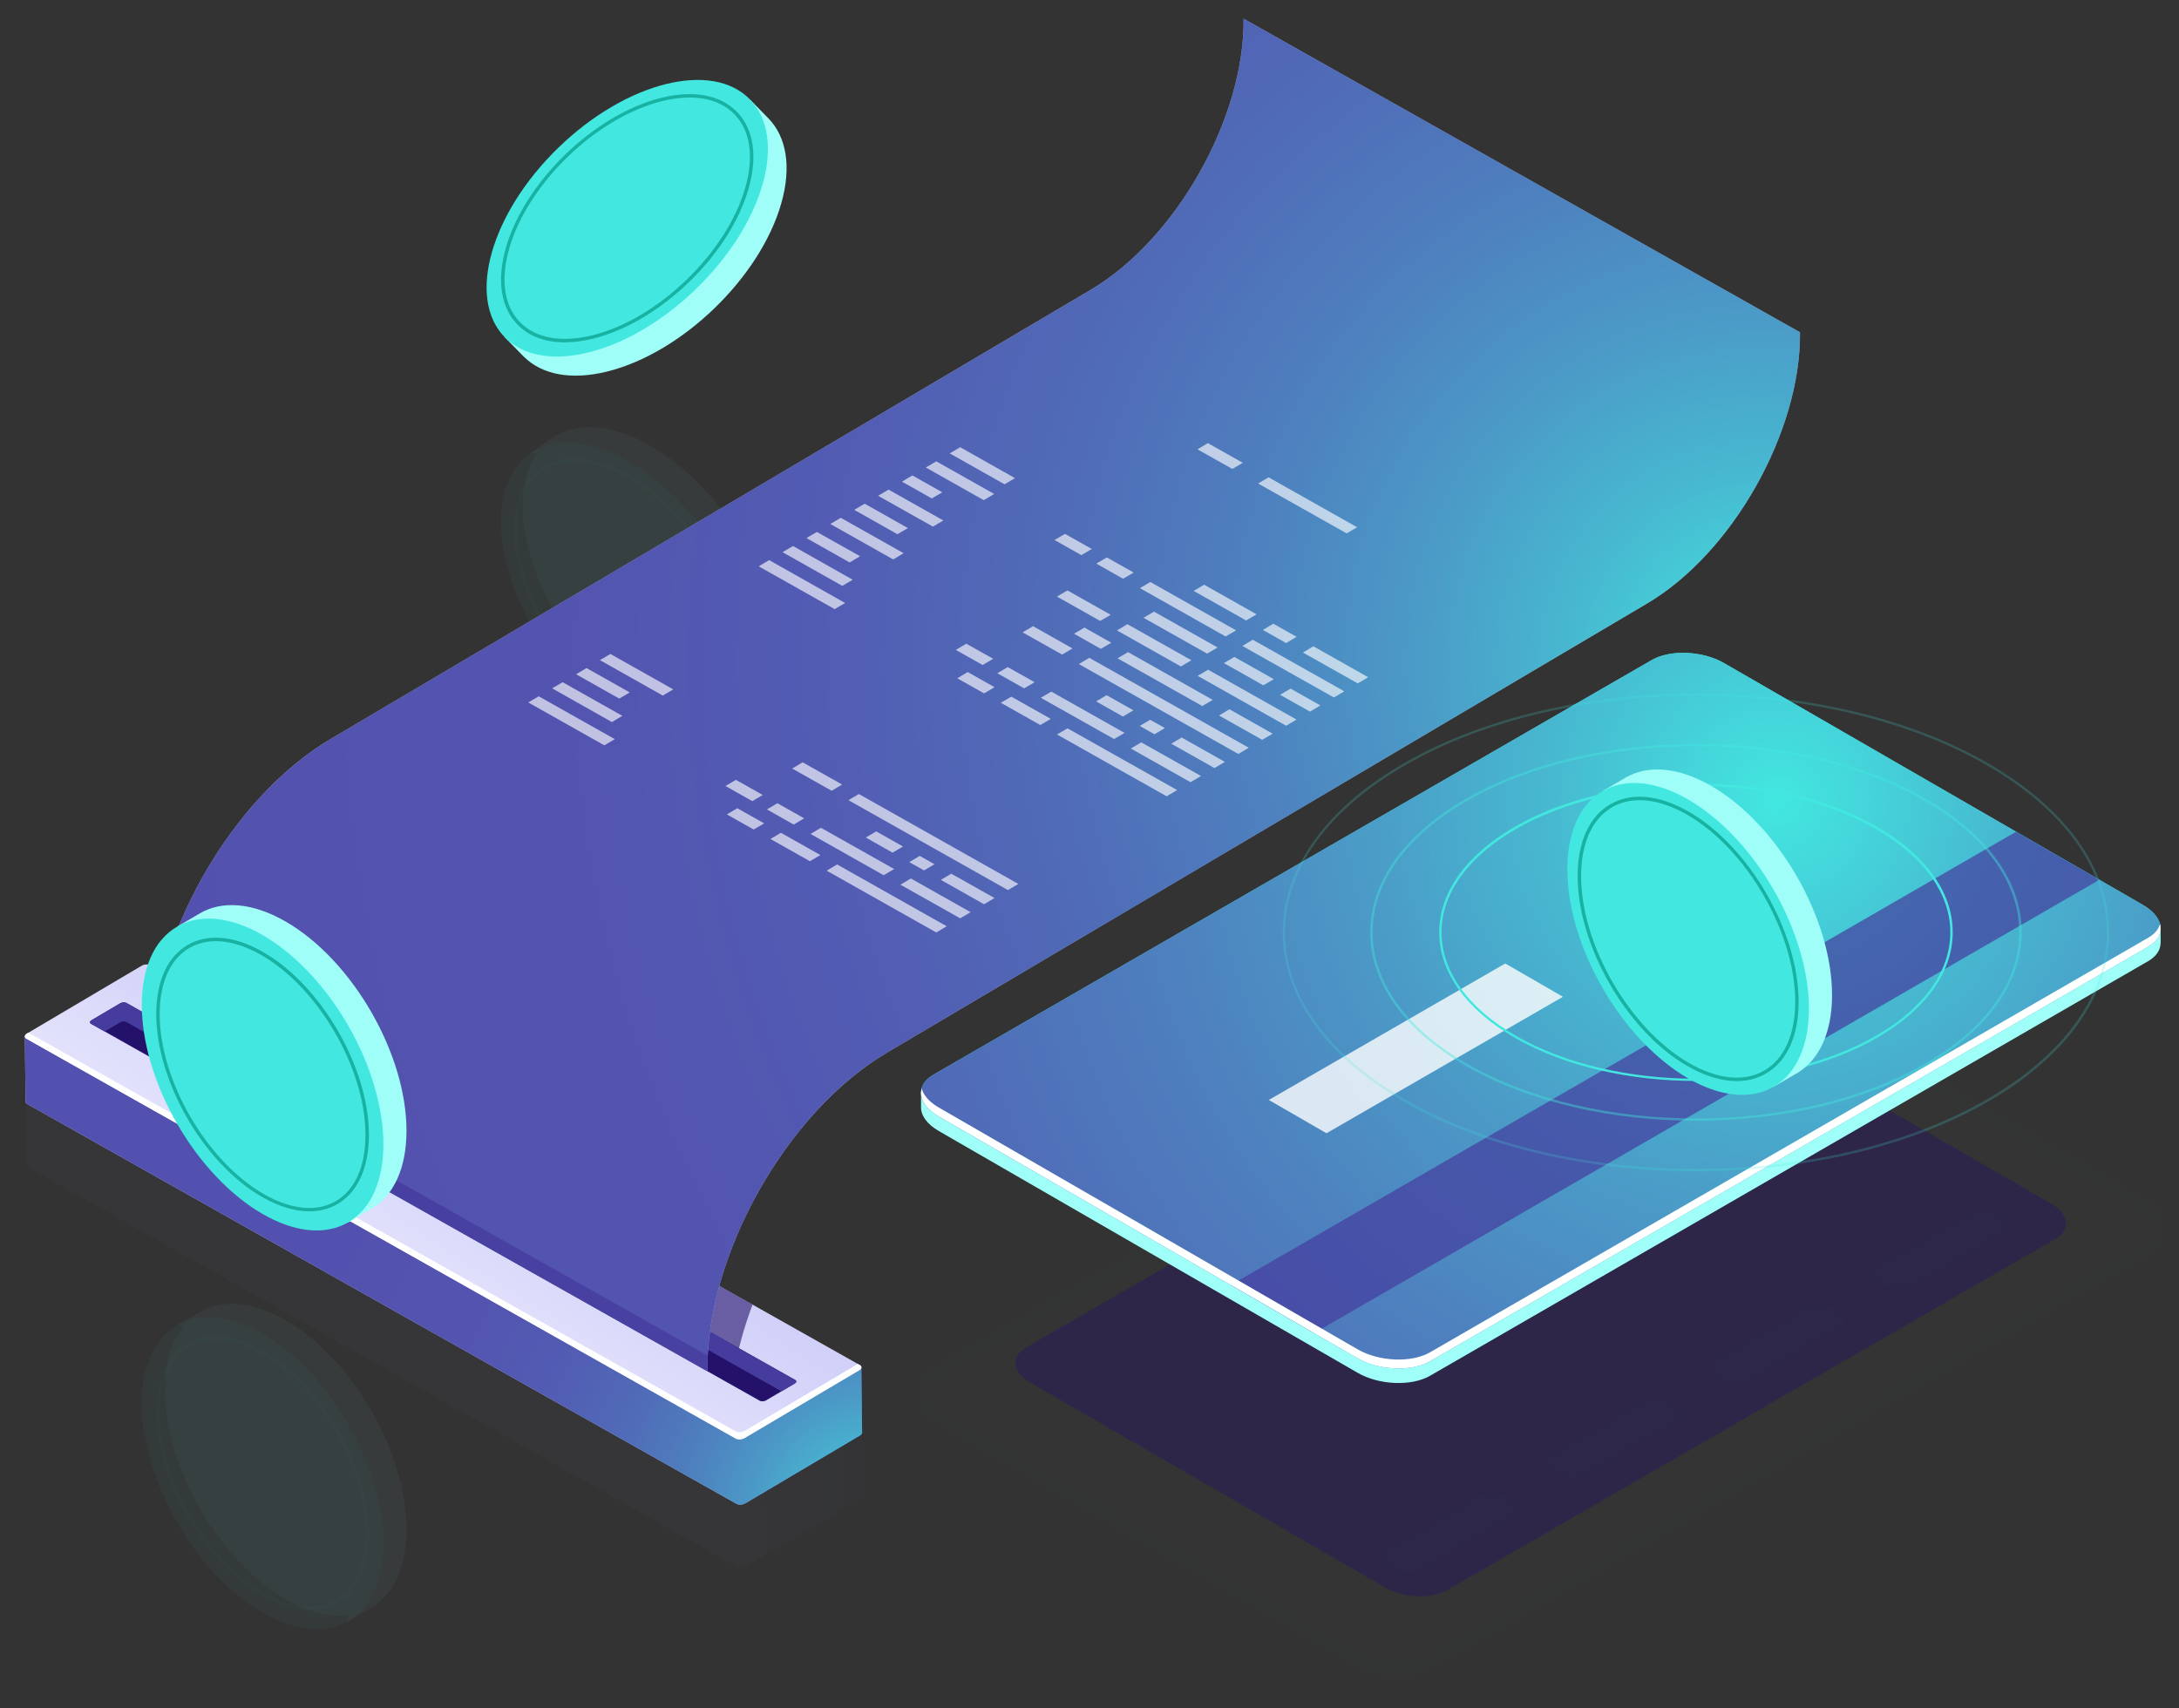 <svg width="250" height="196" viewBox="0 0 250 196" fill="none" xmlns="http://www.w3.org/2000/svg">
<rect x="0" y="0" width="250" height="196" fill="#333333" stroke="none"/>
<g opacity="0.15">
<g opacity="0.15">
<path opacity="0.15" d="M105.664 159.002L106.733 158.859C106.844 158.772 106.971 158.693 107.106 158.621L189.494 111.056C191.625 109.827 195.342 109.978 197.799 111.397L245.864 139.15C246.506 139.522 246.989 139.942 247.33 140.378L247.892 140.212V141.876H247.884C247.877 142.653 247.409 143.39 246.45 143.944L164.062 191.51C161.931 192.738 158.214 192.588 155.757 191.169L107.692 163.416C106.321 162.623 105.632 161.601 105.664 160.642V159.002Z" fill="#9FFFF8"/>
<path opacity="0.15" d="M164.07 189.846L246.458 142.28C248.59 141.052 248.32 138.904 245.864 137.486L197.799 109.732C195.342 108.314 191.625 108.155 189.494 109.392L107.106 156.957C104.974 158.185 105.244 160.333 107.7 161.752L155.765 189.505C158.222 190.923 161.939 191.074 164.07 189.846Z" fill="#42E8E0"/>
</g>
<g opacity="0.15">
<path opacity="0.15" d="M219.561 147.487L229.736 141.614C230.679 141.068 230.561 140.117 229.475 139.483C228.381 138.849 226.725 138.785 225.782 139.332L215.606 145.204C214.663 145.751 214.782 146.702 215.868 147.336C216.961 147.962 218.61 148.034 219.561 147.487Z" fill="white"/>
<path opacity="0.15" d="M200.787 158.32L210.962 152.448C211.905 151.901 211.786 150.95 210.701 150.316C209.607 149.682 207.951 149.619 207.008 150.165L196.832 156.038C195.889 156.585 196.008 157.536 197.094 158.17C198.187 158.796 199.844 158.867 200.787 158.32Z" fill="white"/>
<path opacity="0.15" d="M182.012 169.161L192.188 163.289C193.131 162.742 193.012 161.791 191.927 161.157C190.833 160.523 189.177 160.46 188.234 161.007L178.058 166.879C177.115 167.426 177.234 168.377 178.319 169.011C179.413 169.637 181.069 169.708 182.012 169.161Z" fill="white"/>
<path opacity="0.15" d="M163.246 179.995L173.422 174.122C174.365 173.576 174.246 172.625 173.16 171.991C172.067 171.357 170.41 171.293 169.467 171.84L159.292 177.712C158.348 178.259 158.467 179.21 159.553 179.844C160.647 180.478 162.295 180.542 163.246 179.995Z" fill="white"/>
</g>
</g>
<path opacity="0.4" d="M166.004 182.491L235.822 142.177C237.629 141.139 237.399 139.316 235.315 138.112L194.581 114.598C192.497 113.394 189.35 113.267 187.544 114.305L117.725 154.619C115.918 155.657 116.148 157.48 118.232 158.685L158.966 182.198C161.051 183.403 164.205 183.529 166.004 182.491Z" fill="#24126A"/>
<path d="M105.663 125.36L106.733 125.218C106.844 125.13 106.971 125.051 107.106 124.98L189.493 77.414C191.625 76.186 195.342 76.337 197.799 77.755L245.863 105.508C246.505 105.881 246.989 106.301 247.329 106.737L247.892 106.57V108.234H247.884C247.876 109.011 247.409 109.748 246.45 110.303L164.07 157.876C161.938 159.105 158.221 158.954 155.765 157.535L107.7 129.782C106.329 128.99 105.639 127.968 105.671 127.009V125.36H105.663Z" fill="#9FFFF8"/>
<path d="M164.07 156.204L246.457 108.639C248.589 107.41 248.32 105.263 245.863 103.844L197.798 76.091C195.342 74.672 191.625 74.514 189.493 75.75L107.105 123.316C104.974 124.544 105.243 126.692 107.7 128.11L155.764 155.863C158.221 157.282 161.938 157.433 164.07 156.204Z" fill="#42E8E0"/>
<path d="M164.07 156.204L246.457 108.639C248.589 107.41 248.32 105.263 245.863 103.844L197.798 76.091C195.342 74.672 191.625 74.514 189.493 75.75L107.105 123.316C104.974 124.544 105.243 126.692 107.7 128.11L155.764 155.863C158.221 157.282 161.938 157.433 164.07 156.204Z" fill="url(#paint0_radial_2_21792)"/>
<path opacity="0.7" d="M150.772 152.979L240.87 100.959L231.305 95.444L141.206 147.463L150.772 152.979Z" fill="#453C9E"/>
<path d="M246.457 107.616L164.07 155.182C161.938 156.41 158.221 156.26 155.764 154.841L107.7 127.088C106.606 126.454 105.948 125.677 105.742 124.901C105.449 125.978 106.115 127.199 107.7 128.11L155.764 155.863C158.221 157.282 161.938 157.44 164.07 156.204L246.457 108.639C247.638 107.957 248.074 106.998 247.82 106.031C247.662 106.626 247.21 107.18 246.457 107.616Z" fill="white"/>
<path opacity="0.8" d="M152.191 130.044L179.318 114.384L172.7 110.564L145.573 126.224L152.191 130.044Z" fill="white"/>
<g opacity="0.15">
<path opacity="0.15" d="M2.948 126.224L3.036 133.674H3.044C3.036 133.777 3.091 133.872 3.218 133.943L84.591 179.821C84.861 179.971 85.32 179.947 85.621 179.765L98.769 171.991C98.912 171.904 98.991 171.801 99.014 171.698V171.69C99.014 171.682 99.014 171.674 99.014 171.666L98.927 164.137L92.548 167.846L17.459 125.511C17.19 125.36 16.73 125.384 16.429 125.566L11.919 128.237L2.948 126.224Z" fill="url(#paint1_linear_2_21792)"/>
<path opacity="0.15" d="M17.372 118.038L98.745 163.915C99.014 164.066 98.983 164.335 98.674 164.51L85.526 172.284C85.225 172.466 84.765 172.49 84.496 172.339L3.131 126.454C2.861 126.304 2.893 126.034 3.202 125.86L16.349 118.085C16.643 117.911 17.11 117.887 17.372 118.038Z" fill="url(#paint2_linear_2_21792)"/>
</g>
<g opacity="0.2">
<path opacity="0.2" d="M89.02 73.135C88.267 64.331 81.167 54.155 73.171 50.398C69.16 48.52 65.689 48.607 63.312 50.279L60.831 52.031L61.592 52.039C60.356 53.838 59.769 56.39 60.039 59.56C60.792 68.364 67.892 78.54 75.889 82.296C78.639 83.588 81.135 83.945 83.204 83.509V84.214L85.724 82.439C85.731 82.431 85.747 82.423 85.755 82.415L85.858 82.344H85.85C88.156 80.656 89.393 77.47 89.02 73.135Z" fill="#9FFFF8"/>
<path opacity="0.2" d="M83.237 84.197C88.364 80.621 87.501 70.525 81.31 61.647C75.119 52.768 65.944 48.468 60.817 52.043C55.69 55.618 56.552 65.714 62.744 74.593C68.935 83.472 78.11 87.772 83.237 84.197Z" fill="#42E8E0"/>
<path opacity="0.2" d="M78.155 83.651C76.618 83.651 74.922 83.231 73.139 82.399C66.014 79.063 59.674 69.965 59.001 62.127C58.668 58.284 59.73 55.304 61.988 53.735C64.239 52.166 67.401 52.197 70.896 53.838C78.028 57.174 84.368 66.264 85.034 74.11C85.367 77.954 84.305 80.933 82.046 82.502C80.953 83.271 79.629 83.651 78.155 83.651ZM65.887 52.974C64.501 52.974 63.248 53.331 62.218 54.06C60.086 55.55 59.088 58.403 59.405 62.096C60.063 69.815 66.307 78.762 73.313 82.043C76.673 83.62 79.693 83.659 81.825 82.177C83.956 80.688 84.955 77.835 84.638 74.142C83.98 66.431 77.735 57.475 70.73 54.194C69.002 53.378 67.362 52.974 65.887 52.974Z" fill="#18B2A3"/>
</g>
<path d="M69.708 42.624C78.283 40.476 87.198 31.854 89.631 23.358C90.852 19.103 90.202 15.687 88.181 13.603L86.057 11.431L86.176 12.184C84.203 11.257 81.587 11.083 78.505 11.851C69.93 13.999 61.014 22.622 58.581 31.117C57.749 34.033 57.789 36.561 58.55 38.527L57.852 38.638L60.008 40.841C60.016 40.849 60.024 40.857 60.032 40.865L60.119 40.952V40.944C62.148 42.965 65.492 43.678 69.708 42.624Z" fill="#9FFFF8"/>
<path d="M79.835 33.179C87.615 25.654 90.4 15.912 86.055 11.42C81.71 6.927 71.88 9.385 64.1 16.91C56.32 24.435 53.535 34.177 57.88 38.669C62.225 43.162 72.055 40.704 79.835 33.179Z" fill="#42E8E0"/>
<path d="M64.802 39.288C62.544 39.288 60.665 38.59 59.358 37.235C57.448 35.262 56.98 32.131 58.042 28.422C60.206 20.854 68.178 13.151 75.81 11.241C79.55 10.306 82.665 10.877 84.567 12.85C86.477 14.823 86.945 17.954 85.882 21.663C83.719 29.231 75.746 36.934 68.115 38.844C66.95 39.137 65.832 39.288 64.802 39.288ZM79.123 11.194C78.124 11.194 77.046 11.336 75.905 11.622C68.392 13.5 60.547 21.084 58.423 28.534C57.4 32.1 57.836 35.087 59.643 36.958C61.45 38.828 64.43 39.359 68.02 38.463C75.533 36.585 83.37 29.001 85.502 21.559C86.524 17.993 86.089 15.006 84.282 13.135C83.045 11.851 81.27 11.194 79.123 11.194Z" fill="#18B2A3"/>
<path d="M2.853 118.965L2.932 126.414H2.94C2.932 126.517 2.987 126.612 3.114 126.684L84.487 172.561C84.757 172.712 85.217 172.688 85.518 172.506L98.665 164.731C98.808 164.644 98.887 164.541 98.911 164.438V164.43C98.911 164.422 98.911 164.414 98.911 164.407L98.824 156.878L92.444 160.587L17.355 118.252C17.086 118.101 16.626 118.125 16.325 118.307L11.816 120.978L2.853 118.965Z" fill="url(#paint3_linear_2_21792)"/>
<path d="M2.853 118.965L2.932 126.414H2.94C2.932 126.517 2.987 126.612 3.114 126.684L84.487 172.561C84.757 172.712 85.217 172.688 85.518 172.506L98.665 164.731C98.808 164.644 98.887 164.541 98.911 164.438V164.43C98.911 164.422 98.911 164.414 98.911 164.407L98.824 156.878L92.444 160.587L17.355 118.252C17.086 118.101 16.626 118.125 16.325 118.307L11.816 120.978L2.853 118.965Z" fill="url(#paint4_radial_2_21792)"/>
<path d="M17.276 110.771L98.649 156.648C98.919 156.799 98.887 157.068 98.578 157.242L85.43 165.017C85.129 165.199 84.67 165.223 84.4 165.072L3.027 119.195C2.758 119.044 2.789 118.775 3.098 118.6L16.246 110.826C16.547 110.644 17.007 110.62 17.276 110.771Z" fill="url(#paint5_linear_2_21792)"/>
<path d="M98.65 156.648L98.42 156.521L85.431 164.2C85.129 164.383 84.67 164.407 84.4 164.256L3.257 118.505L3.099 118.6C2.797 118.783 2.766 119.044 3.027 119.195L84.4 165.072C84.67 165.223 85.129 165.199 85.431 165.017L98.578 157.242C98.879 157.068 98.911 156.799 98.65 156.648Z" fill="white"/>
<path opacity="0.6" d="M20.288 121.953L84.226 157.329C84.678 154.801 85.391 152.234 86.342 149.706L22.514 113.719C21.484 116.461 20.731 119.226 20.288 121.953Z" fill="#24126A"/>
<path d="M14.502 115.09L91.231 158.352C91.414 158.455 91.39 158.637 91.184 158.756L87.879 160.706C87.673 160.824 87.356 160.848 87.174 160.745L10.445 117.483C10.262 117.38 10.286 117.198 10.492 117.079L13.797 115.129C14.003 115.01 14.32 114.995 14.502 115.09Z" fill="#24126A"/>
<path d="M10.445 117.491L12.006 118.371L13.789 117.317C13.995 117.198 14.312 117.174 14.494 117.277L89.662 159.659L91.184 158.764C91.39 158.645 91.414 158.463 91.231 158.36L14.502 115.09C14.32 114.987 14.003 115.002 13.797 115.129L10.492 117.079C10.286 117.206 10.262 117.388 10.445 117.491Z" fill="#453C9E"/>
<path opacity="0.7" d="M206.516 38.131L142.68 2.143C142.799 13.532 134.946 27.456 125.142 33.257L37.937 84.801C26.414 91.608 17.181 107.981 17.324 121.366L81.159 157.353C81.024 143.968 90.249 127.595 101.772 120.788L188.978 69.244C198.781 63.451 206.635 49.519 206.516 38.131Z" fill="url(#paint6_linear_2_21792)"/>
<path d="M206.516 38.131L142.68 2.143C142.799 13.532 134.946 27.456 125.142 33.257L37.937 84.801C26.414 91.608 17.181 107.981 17.324 121.366L81.159 157.353C81.024 143.968 90.249 127.595 101.772 120.788L188.978 69.244C198.781 63.451 206.635 49.519 206.516 38.131Z" fill="url(#paint7_radial_2_21792)"/>
<path opacity="0.8" d="M17.324 121.366L81.159 157.353C81.151 156.767 81.175 156.173 81.199 155.57H81.191L17.363 119.591C17.34 120.185 17.316 120.78 17.324 121.366Z" fill="#453C9E"/>
<g opacity="0.8">
<path opacity="0.8" d="M122.48 83.58L135.057 90.665L133.852 91.378L121.275 84.285L122.48 83.58Z" fill="white"/>
<path opacity="0.8" d="M116.029 79.943L120.554 82.495L119.358 83.2L114.825 80.648L116.029 79.943Z" fill="white"/>
<path opacity="0.8" d="M111.028 77.121L114.103 78.857L112.907 79.57L109.832 77.835L111.028 77.121Z" fill="white"/>
<path opacity="0.8" d="M130.944 85.189L137.791 89.048L136.594 89.762L129.739 85.894L130.944 85.189Z" fill="white"/>
<path opacity="0.8" d="M120.617 79.364L129.018 84.103L127.821 84.808L119.421 80.077L120.617 79.364Z" fill="white"/>
<path opacity="0.8" d="M115.625 76.551L118.7 78.286L117.503 78.992L114.42 77.256L115.625 76.551Z" fill="white"/>
<path opacity="0.8" d="M110.862 73.864L113.945 75.6L112.74 76.313L109.665 74.577L110.862 73.864Z" fill="white"/>
<path opacity="0.8" d="M135.58 84.634L140.533 87.432L139.336 88.137L134.375 85.34L135.58 84.634Z" fill="white"/>
<path opacity="0.8" d="M131.958 82.597L133.654 83.548L132.457 84.262L130.761 83.303L131.958 82.597Z" fill="white"/>
<path opacity="0.8" d="M126.957 79.776L130.04 81.512L128.836 82.225L125.761 80.489L126.957 79.776Z" fill="white"/>
<path opacity="0.8" d="M124.976 75.489L143.275 85.807L142.078 86.52L123.772 76.202L124.976 75.489Z" fill="white"/>
<path opacity="0.8" d="M118.526 71.859L123.051 74.411L121.854 75.116L117.321 72.564L118.526 71.859Z" fill="white"/>
<path opacity="0.8" d="M141.056 81.393L146.017 84.19L144.812 84.896L139.859 82.106L141.056 81.393Z" fill="white"/>
<path opacity="0.8" d="M129.422 74.831L139.138 80.315L137.934 81.02L128.218 75.544L129.422 74.831Z" fill="white"/>
<path opacity="0.8" d="M124.422 72.018L127.496 73.753L126.3 74.459L123.225 72.723L124.422 72.018Z" fill="white"/>
<path opacity="0.8" d="M138.607 76.852L148.751 82.574L147.555 83.279L137.411 77.557L138.607 76.852Z" fill="white"/>
<path opacity="0.8" d="M129.351 71.629L136.689 75.766L135.485 76.48L128.154 72.343L129.351 71.629Z" fill="white"/>
<path opacity="0.8" d="M122.472 67.754L127.433 70.552L126.228 71.257L121.267 68.459L122.472 67.754Z" fill="white"/>
<path opacity="0.8" d="M148.07 79.023L151.493 80.949L150.296 81.662L146.865 79.729L148.07 79.023Z" fill="white"/>
<path opacity="0.8" d="M141.619 75.386L146.144 77.938L144.947 78.643L140.422 76.091L141.619 75.386Z" fill="white"/>
<path opacity="0.8" d="M132.402 70.187L139.693 74.3L138.496 75.005L131.197 70.892L132.402 70.187Z" fill="white"/>
<path opacity="0.8" d="M143.735 73.412L154.235 79.332L153.039 80.038L142.538 74.126L143.735 73.412Z" fill="white"/>
<path opacity="0.8" d="M131.982 66.787L141.817 72.335L140.62 73.04L130.785 67.493L131.982 66.787Z" fill="white"/>
<path opacity="0.8" d="M126.981 63.966L130.064 65.701L128.859 66.415L125.784 64.679L126.981 63.966Z" fill="white"/>
<path opacity="0.8" d="M122.187 61.264L125.262 62.999L124.065 63.704L120.99 61.969L122.187 61.264Z" fill="white"/>
<path opacity="0.8" d="M150.685 74.165L156.977 77.716L155.773 78.421L149.488 74.879L150.685 74.165Z" fill="white"/>
<path opacity="0.8" d="M96.962 69.196L88.244 64.275L87.047 64.988L95.765 69.902L96.962 69.196Z" fill="white"/>
<path opacity="0.8" d="M97.833 66.526L90.986 62.658L89.781 63.364L96.637 67.231L97.833 66.526Z" fill="white"/>
<path opacity="0.8" d="M98.681 63.831L93.72 61.042L92.524 61.747L97.485 64.544L98.681 63.831Z" fill="white"/>
<path opacity="0.8" d="M103.674 63.483L96.462 59.417L95.266 60.13L102.477 64.196L103.674 63.483Z" fill="white"/>
<path opacity="0.8" d="M104.166 60.598L99.204 57.8L98.008 58.506L102.961 61.303L104.166 60.598Z" fill="white"/>
<path opacity="0.8" d="M108.231 59.726L101.946 56.184L100.742 56.889L107.034 60.431L108.231 59.726Z" fill="white"/>
<path opacity="0.8" d="M108.112 56.493L104.68 54.559L103.484 55.272L106.907 57.198L108.112 56.493Z" fill="white"/>
<path opacity="0.8" d="M114.064 56.683L107.423 52.942L106.226 53.648L112.867 57.396L114.064 56.683Z" fill="white"/>
<path opacity="0.8" d="M116.449 54.868L110.164 51.318L108.968 52.031L115.252 55.573L116.449 54.868Z" fill="white"/>
<path opacity="0.8" d="M146.088 71.574L148.767 73.08L147.562 73.793L144.891 72.287L146.088 71.574Z" fill="white"/>
<path opacity="0.8" d="M138.148 67.096L144.17 70.496L142.966 71.201L136.951 67.809L138.148 67.096Z" fill="white"/>
<path opacity="0.8" d="M145.541 54.773L155.701 60.503L154.505 61.208L144.345 55.486L145.541 54.773Z" fill="white"/>
<path opacity="0.8" d="M138.583 50.85L142.586 53.109L141.389 53.814L137.387 51.563L138.583 50.85Z" fill="white"/>
</g>
<g opacity="0.8">
<path opacity="0.8" d="M96.042 99.2L108.619 106.293L107.423 107.006L94.846 99.913L96.042 99.2Z" fill="white"/>
<path opacity="0.8" d="M89.592 95.563L94.125 98.122L92.92 98.828L88.395 96.276L89.592 95.563Z" fill="white"/>
<path opacity="0.8" d="M84.591 92.749L87.674 94.485L86.469 95.19L83.394 93.455L84.591 92.749Z" fill="white"/>
<path opacity="0.8" d="M104.506 100.809L111.361 104.676L110.165 105.382L103.31 101.522L104.506 100.809Z" fill="white"/>
<path opacity="0.8" d="M94.188 94.992L102.588 99.723L101.384 100.436L92.991 95.697L94.188 94.992Z" fill="white"/>
<path opacity="0.8" d="M89.187 92.171L92.262 93.906L91.066 94.62L87.991 92.884L89.187 92.171Z" fill="white"/>
<path opacity="0.8" d="M84.433 89.492L87.508 91.228L86.311 91.933L83.236 90.197L84.433 89.492Z" fill="white"/>
<path opacity="0.8" d="M109.142 100.262L114.103 103.052L112.899 103.765L107.946 100.967L109.142 100.262Z" fill="white"/>
<path opacity="0.8" d="M105.528 98.218L107.216 99.176L106.02 99.882L104.324 98.931L105.528 98.218Z" fill="white"/>
<path opacity="0.8" d="M100.528 95.404L103.603 97.14L102.406 97.845L99.332 96.109L100.528 95.404Z" fill="white"/>
<path opacity="0.8" d="M98.539 91.117L116.837 101.435L115.641 102.14L97.342 91.822L98.539 91.117Z" fill="white"/>
<path opacity="0.8" d="M92.088 87.479L96.621 90.031L95.416 90.744L90.891 88.192L92.088 87.479Z" fill="white"/>
<path opacity="0.8" d="M70.532 84.817L61.807 79.903L60.61 80.608L69.335 85.53L70.532 84.817Z" fill="white"/>
<path opacity="0.8" d="M71.404 82.146L64.549 78.286L63.352 78.992L70.207 82.859L71.404 82.146Z" fill="white"/>
<path opacity="0.8" d="M72.252 79.459L67.291 76.662L66.094 77.375L71.047 80.165L72.252 79.459Z" fill="white"/>
<path opacity="0.8" d="M77.245 79.111L70.033 75.045L68.828 75.75L76.04 79.816L77.245 79.111Z" fill="white"/>
</g>
<g opacity="0.1">
<path opacity="0.1" d="M210.194 114.194C210.194 105.358 203.988 94.612 196.333 90.19C192.497 87.978 189.026 87.772 186.522 89.231L183.899 90.76L184.659 90.832C183.28 92.519 182.472 95.016 182.472 98.194C182.472 107.03 188.677 117.776 196.333 122.198C198.964 123.72 201.421 124.291 203.513 124.029L203.457 124.734L206.12 123.181C206.128 123.173 206.144 123.165 206.152 123.165L206.263 123.102H206.255C208.688 121.612 210.194 118.537 210.194 114.194Z" fill="#9FFFF8"/>
<path opacity="0.1" d="M203.481 124.718C208.893 121.593 208.894 111.461 203.482 102.087C198.07 92.714 189.295 87.648 183.883 90.773C178.47 93.898 178.469 104.03 183.881 113.404C189.293 122.777 198.068 127.843 203.481 124.718Z" fill="#42E8E0"/>
</g>
<path opacity="0.4" d="M194.581 128.61C185.024 128.61 175.458 126.509 168.183 122.309C161.106 118.22 157.207 112.783 157.207 106.99C157.207 101.197 161.106 95.753 168.183 91.671C182.741 83.271 206.421 83.271 220.979 91.671C228.056 95.761 231.955 101.197 231.955 106.99C231.955 112.783 228.056 118.22 220.979 122.309C213.704 126.509 204.139 128.61 194.581 128.61ZM194.581 85.641C185.071 85.641 175.561 87.733 168.318 91.909C161.328 95.943 157.485 101.3 157.485 106.99C157.485 112.68 161.336 118.038 168.318 122.071C182.797 130.432 206.358 130.432 220.837 122.071L220.908 122.19L220.837 122.071C227.826 118.038 231.67 112.68 231.67 106.99C231.67 101.3 227.818 95.943 220.829 91.909C213.601 87.725 204.091 85.641 194.581 85.641Z" fill="#42E8E0"/>
<path opacity="0.2" d="M194.581 134.411C182.448 134.411 170.315 131.748 161.083 126.414C152.112 121.231 147.166 114.337 147.166 106.998C147.166 99.66 152.112 92.757 161.083 87.582C179.556 76.915 209.607 76.915 228.08 87.582C237.051 92.765 241.996 99.66 241.996 107.006C241.996 114.345 237.051 121.247 228.08 126.422C218.847 131.74 206.714 134.411 194.581 134.411ZM194.581 79.847C182.496 79.847 170.418 82.502 161.217 87.812C152.333 92.939 147.436 99.755 147.436 106.99C147.436 114.234 152.326 121.041 161.217 126.169C179.611 136.788 209.544 136.788 227.937 126.169C236.821 121.041 241.719 114.226 241.719 106.99C241.719 99.747 236.829 92.939 227.937 87.804C218.744 82.502 206.659 79.847 194.581 79.847Z" fill="#42E8E0"/>
<path d="M194.581 124.045C187.045 124.045 179.516 122.389 173.778 119.076C168.199 115.85 165.124 111.555 165.124 106.982C165.124 102.41 168.199 98.114 173.778 94.889C185.246 88.264 203.909 88.264 215.384 94.889C220.963 98.114 224.038 102.41 224.038 106.982C224.038 111.555 220.963 115.85 215.384 119.076C209.646 122.389 202.118 124.045 194.581 124.045ZM194.581 90.205C187.1 90.205 179.611 91.854 173.913 95.143C168.421 98.312 165.394 102.521 165.394 106.998C165.394 111.468 168.421 115.676 173.913 118.854C185.309 125.432 203.853 125.432 215.241 118.854C220.733 115.684 223.761 111.476 223.761 106.998C223.761 102.529 220.733 98.32 215.241 95.143C209.551 91.846 202.062 90.205 194.581 90.205Z" fill="#42E8E0"/>
<path d="M210.194 114.194C210.194 105.358 203.988 94.612 196.333 90.19C192.497 87.979 189.026 87.772 186.522 89.231L183.899 90.76L184.66 90.832C183.281 92.52 182.472 95.016 182.472 98.194C182.472 107.03 188.677 117.776 196.333 122.198C198.964 123.72 201.421 124.291 203.513 124.029L203.458 124.734L206.12 123.181C206.128 123.173 206.144 123.165 206.152 123.165L206.263 123.102H206.255C208.688 121.612 210.194 118.537 210.194 114.194Z" fill="#9FFFF8"/>
<path d="M203.481 124.718C208.894 121.593 208.894 111.461 203.482 102.087C198.07 92.714 189.295 87.648 183.883 90.773C178.47 93.898 178.47 104.03 183.881 113.404C189.293 122.777 198.068 127.843 203.481 124.718Z" fill="#42E8E0"/>
<path d="M199.257 124.061C197.514 124.061 195.58 123.474 193.583 122.325C186.649 118.323 181.006 108.544 181.006 100.54C181.006 96.617 182.337 93.685 184.763 92.29C187.188 90.895 190.389 91.204 193.781 93.162C200.715 97.164 206.358 106.943 206.358 114.947C206.358 118.87 205.027 121.802 202.602 123.197C201.611 123.776 200.478 124.061 199.257 124.061ZM188.115 91.822C186.958 91.822 185.896 92.092 184.961 92.631C182.67 93.954 181.402 96.76 181.402 100.54C181.402 108.425 186.958 118.038 193.781 121.985C197.046 123.871 200.113 124.18 202.411 122.856C204.702 121.533 205.97 118.727 205.97 114.947C205.97 107.062 200.414 97.441 193.591 93.502C191.649 92.385 189.787 91.822 188.115 91.822Z" fill="#18B2A3"/>
<path d="M46.638 129.759C46.638 120.922 40.433 110.176 32.777 105.754C28.942 103.543 25.47 103.337 22.966 104.795L20.343 106.325L21.104 106.396C19.725 108.084 18.916 110.58 18.916 113.758C18.916 122.595 25.122 133.341 32.777 137.763C35.408 139.285 37.865 139.855 39.957 139.594L39.902 140.299L42.565 138.746C42.572 138.738 42.588 138.73 42.596 138.73L42.707 138.666H42.699C45.132 137.176 46.638 134.102 46.638 129.759Z" fill="#9FFFF8"/>
<path d="M39.927 140.278C45.339 137.153 45.34 127.021 39.928 117.647C34.516 108.274 25.741 103.209 20.328 106.334C14.916 109.459 14.915 119.591 20.327 128.964C25.739 138.338 34.514 143.403 39.927 140.278Z" fill="#42E8E0"/>
<path d="M35.488 139.007C33.808 139.007 31.953 138.445 30.027 137.335C23.355 133.484 17.926 124.077 17.926 116.374C17.926 112.601 19.21 109.78 21.54 108.433C23.87 107.086 26.953 107.387 30.226 109.273C36.898 113.124 42.327 122.531 42.327 130.234C42.327 134.007 41.043 136.828 38.713 138.175C37.754 138.73 36.669 139.007 35.488 139.007ZM24.765 108.005C23.656 108.005 22.634 108.266 21.738 108.782C19.535 110.057 18.322 112.752 18.322 116.382C18.322 123.958 23.664 133.206 30.226 137.002C33.364 138.817 36.312 139.118 38.515 137.842C40.718 136.574 41.931 133.872 41.931 130.242C41.931 122.666 36.589 113.418 30.027 109.622C28.165 108.544 26.374 108.005 24.765 108.005Z" fill="#18B2A3"/>
<g opacity="0.2">
<path opacity="0.2" d="M46.638 175.509C46.638 166.673 40.433 155.927 32.778 151.505C28.942 149.294 25.471 149.088 22.966 150.546L20.343 152.075L21.104 152.147C19.725 153.835 18.917 156.331 18.917 159.509C18.917 168.345 25.122 179.091 32.778 183.514C35.409 185.035 37.865 185.606 39.958 185.344L39.902 186.05L42.565 184.496C42.573 184.488 42.589 184.48 42.596 184.48L42.708 184.417H42.7C45.133 182.927 46.638 179.86 46.638 175.509Z" fill="#9FFFF8"/>
<path opacity="0.2" d="M39.925 186.028C45.337 182.903 45.338 172.771 39.926 163.398C34.514 154.024 25.739 148.959 20.326 152.084C14.914 155.209 14.913 165.341 20.325 174.714C25.737 184.088 34.512 189.153 39.925 186.028Z" fill="#42E8E0"/>
<path opacity="0.2" d="M35.488 184.766C33.808 184.766 31.953 184.203 30.028 183.094C23.355 179.242 17.926 169.835 17.926 162.132C17.926 158.36 19.21 155.539 21.54 154.191C23.87 152.844 26.953 153.145 30.226 155.031C36.899 158.883 42.327 168.29 42.327 175.993C42.327 179.765 41.043 182.586 38.714 183.934C37.755 184.488 36.669 184.766 35.488 184.766ZM24.766 153.755C23.656 153.755 22.634 154.017 21.738 154.532C19.535 155.808 18.323 158.502 18.323 162.132C18.323 169.708 23.664 178.957 30.226 182.753C33.364 184.568 36.312 184.869 38.515 183.593C40.718 182.325 41.931 179.622 41.931 175.993C41.931 168.417 36.59 159.168 30.028 155.372C28.165 154.302 26.374 153.755 24.766 153.755Z" fill="#18B2A3"/>
</g>
<defs>
<radialGradient id="paint0_radial_2_21792" cx="0" cy="0" r="1" gradientUnits="userSpaceOnUse" gradientTransform="translate(203.459 92.202) scale(222.701)">
<stop stop-color="#42E8E0"/>
<stop offset="0.017" stop-color="#43E0DE"/>
<stop offset="0.112" stop-color="#47BAD1"/>
<stop offset="0.214" stop-color="#4B9AC7"/>
<stop offset="0.324" stop-color="#4E7FBE"/>
<stop offset="0.443" stop-color="#506BB7"/>
<stop offset="0.578" stop-color="#525CB3"/>
<stop offset="0.739" stop-color="#5354B0"/>
<stop offset="1" stop-color="#5351AF"/>
</radialGradient>
<linearGradient id="paint1_linear_2_21792" x1="102.321" y1="151.297" x2="14.194" y2="153.663" gradientUnits="userSpaceOnUse">
<stop stop-color="#5761D7"/>
<stop offset="0.04" stop-color="#5C66D9"/>
<stop offset="0.087" stop-color="#6A73DF"/>
<stop offset="0.137" stop-color="#8289E8"/>
<stop offset="0.19" stop-color="#A3A7F5"/>
<stop offset="0.224" stop-color="#BCBEFF"/>
</linearGradient>
<linearGradient id="paint2_linear_2_21792" x1="75.809" y1="105.881" x2="42.35" y2="158.756" gradientUnits="userSpaceOnUse">
<stop stop-color="#C0BFF6"/>
<stop offset="0.294" stop-color="#C5C4F7"/>
<stop offset="0.64" stop-color="#D3D2F9"/>
<stop offset="1" stop-color="#E9E9FD"/>
</linearGradient>
<linearGradient id="paint3_linear_2_21792" x1="102.221" y1="144.032" x2="14.094" y2="146.398" gradientUnits="userSpaceOnUse">
<stop stop-color="#5761D7"/>
<stop offset="0.04" stop-color="#5C66D9"/>
<stop offset="0.087" stop-color="#6A73DF"/>
<stop offset="0.137" stop-color="#8289E8"/>
<stop offset="0.19" stop-color="#A3A7F5"/>
<stop offset="0.224" stop-color="#BCBEFF"/>
</linearGradient>
<radialGradient id="paint4_radial_2_21792" cx="0" cy="0" r="1" gradientUnits="userSpaceOnUse" gradientTransform="translate(101.111 175.302) rotate(-120.583) scale(71.113)">
<stop stop-color="#42E8E0"/>
<stop offset="0.017" stop-color="#43E0DE"/>
<stop offset="0.112" stop-color="#47BAD1"/>
<stop offset="0.214" stop-color="#4B9AC7"/>
<stop offset="0.324" stop-color="#4E7FBE"/>
<stop offset="0.443" stop-color="#506BB7"/>
<stop offset="0.578" stop-color="#525CB3"/>
<stop offset="0.739" stop-color="#5354B0"/>
<stop offset="1" stop-color="#5351AF"/>
</radialGradient>
<linearGradient id="paint5_linear_2_21792" x1="75.709" y1="98.616" x2="42.251" y2="151.492" gradientUnits="userSpaceOnUse">
<stop stop-color="#C0BFF6"/>
<stop offset="0.294" stop-color="#C5C4F7"/>
<stop offset="0.64" stop-color="#D3D2F9"/>
<stop offset="1" stop-color="#E9E9FD"/>
</linearGradient>
<linearGradient id="paint6_linear_2_21792" x1="155.624" y1="3.204" x2="64.865" y2="160.544" gradientUnits="userSpaceOnUse">
<stop stop-color="#C0BFF6"/>
<stop offset="0.117" stop-color="#D0CFF9"/>
<stop offset="0.263" stop-color="#E9E9FD"/>
<stop offset="0.514" stop-color="#C0BFF6"/>
<stop offset="0.622" stop-color="#D0CFF9"/>
<stop offset="0.755" stop-color="#E9E9FD"/>
<stop offset="1" stop-color="#C0BFF6"/>
</linearGradient>
<radialGradient id="paint7_radial_2_21792" cx="0" cy="0" r="1" gradientUnits="userSpaceOnUse" gradientTransform="translate(201.21 76.588) rotate(-120.583) scale(185.364)">
<stop stop-color="#42E8E0"/>
<stop offset="0.017" stop-color="#43E0DE"/>
<stop offset="0.112" stop-color="#47BAD1"/>
<stop offset="0.214" stop-color="#4B9AC7"/>
<stop offset="0.324" stop-color="#4E7FBE"/>
<stop offset="0.443" stop-color="#506BB7"/>
<stop offset="0.578" stop-color="#525CB3"/>
<stop offset="0.739" stop-color="#5354B0"/>
<stop offset="1" stop-color="#5351AF"/>
</radialGradient>
</defs>
</svg>
